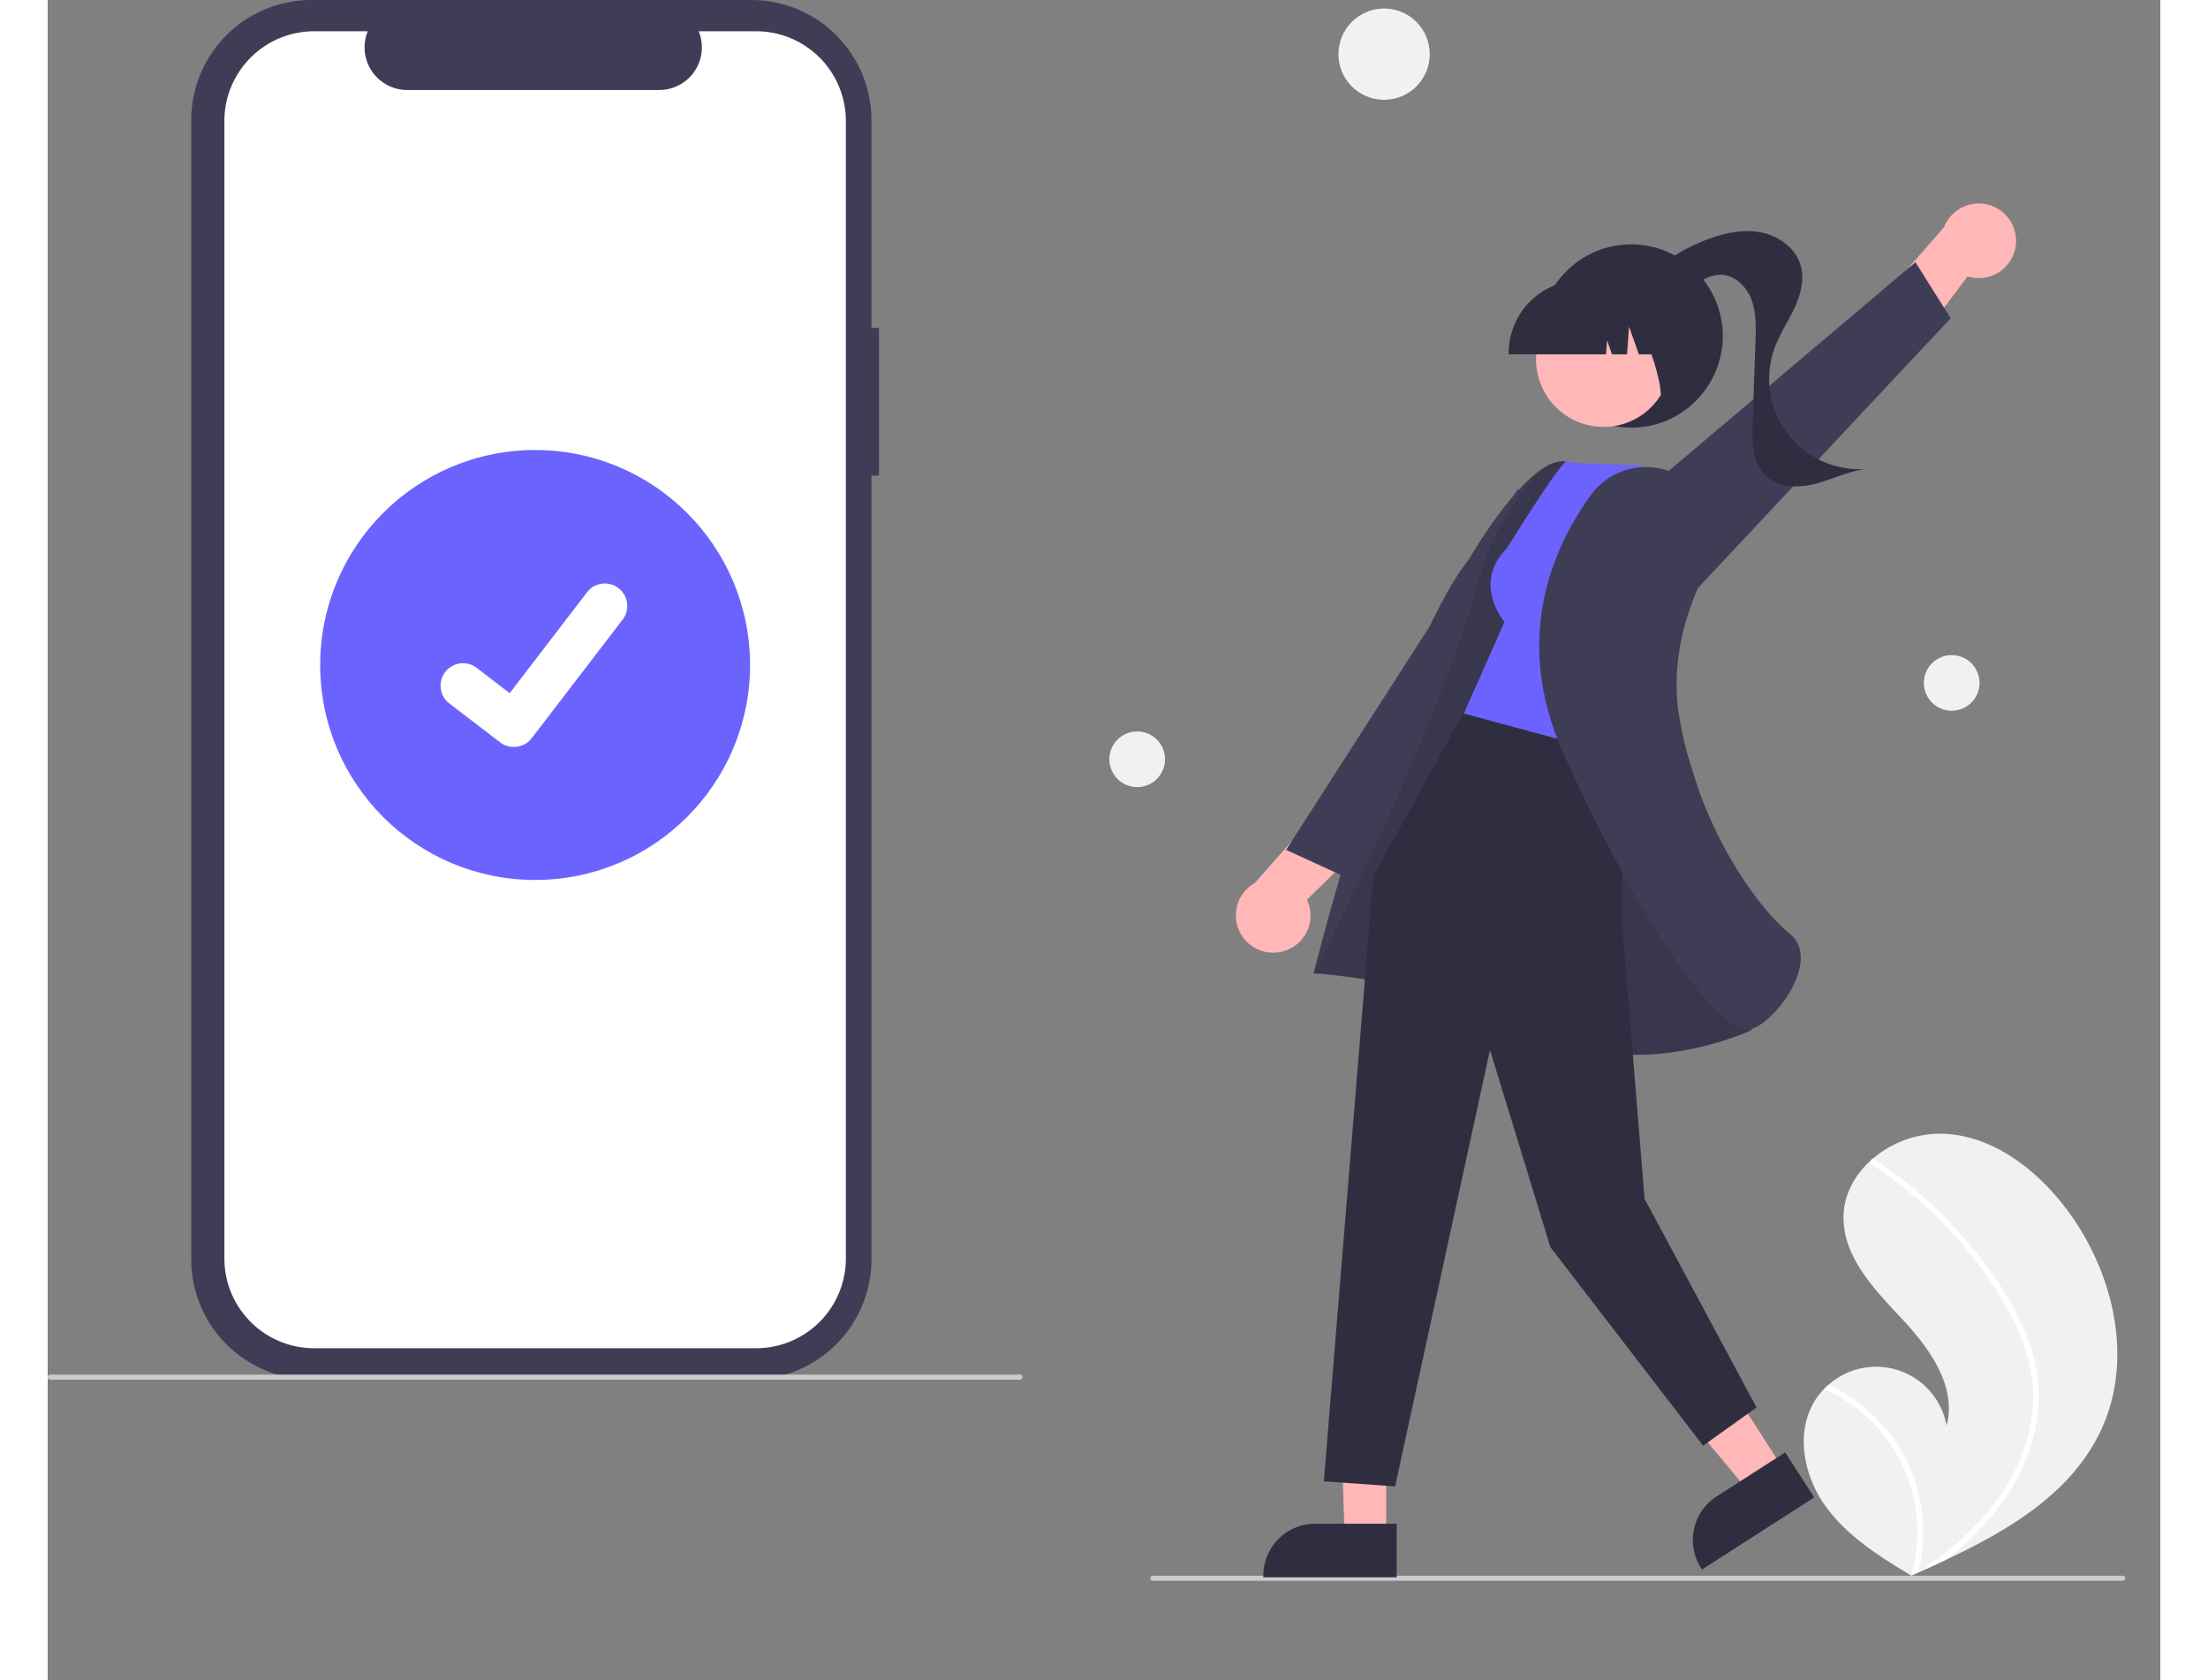 <svg xmlns="http://www.w3.org/2000/svg" width="816.215" height="621" viewBox="0 0 830 660" data-name="Layer 1"><rect x="0" y="0" width="830" height="660" fill="#808080" stroke="none"/><path fill="#3f3d56" d="M326.608 128.781h-2.977v-81.57A47.21 47.21 0 0 0 276.42 0H103.601a47.21 47.21 0 0 0-47.21 47.21v447.502a47.21 47.21 0 0 0 47.21 47.21H276.42a47.21 47.21 0 0 0 47.21-47.21V186.844h2.978Z"/><path fill="#fff" d="M278.325 12.283h-22.558a16.75 16.75 0 0 1-15.509 23.076h-99.005a16.75 16.75 0 0 1-15.508-23.076h-21.07a35.256 35.256 0 0 0-35.257 35.256v446.845a35.256 35.256 0 0 0 35.257 35.256h173.65a35.256 35.256 0 0 0 35.256-35.256V47.539a35.256 35.256 0 0 0-35.256-35.256Z"/><path fill="#cbcbcb" d="M382 542H1a1 1 0 0 1 0-2h381a1 1 0 0 1 0 2Z"/><circle cx="191.5" cy="261.234" r="84.446" fill="#6c63ff" data-name="Ellipse 44"/><path fill="#fff" d="M183.132 293.447a8.758 8.758 0 0 1-5.27-1.75l-.093-.071-19.846-15.182a8.82 8.82 0 1 1 10.731-13.998l12.855 9.857 30.376-39.629a8.816 8.816 0 0 1 12.36-1.633l.003.002-.189.262.194-.262a8.826 8.826 0 0 1 1.63 12.363l-35.728 46.592a8.821 8.821 0 0 1-7.015 3.439Z" data-name="Path 395"/><path fill="#f1f1f1" d="M694.245 550.3a26.263 26.263 0 0 1 3.606-4.595 28.581 28.581 0 0 1 1.774-1.674 28.142 28.142 0 0 1 46.402 16.007c4.124-15.252-6.612-30.276-17.406-41.815-10.8-11.536-23.143-24.192-23.081-39.999.03-8.796 4.333-16.642 10.829-22.46.2-.176.4-.352.605-.522a41.071 41.071 0 0 1 28.288-9.859c19.2 1.029 35.963 13.932 47.605 29.238 18.739 24.627 26.95 59.197 13.831 87.231-11.539 24.657-36.148 39.298-61.265 51.07q-5.26 2.465-10.5 4.782c-.023.006-.048.023-.072.03-.168.073-.336.147-.494.223l-2.157.95.331.217 1.033.668c-.358-.216-.712-.427-1.07-.644-.107-.065-.22-.127-.325-.193-12.336-7.402-24.844-15.232-33.366-26.788-8.838-11.997-12.392-29.183-4.568-41.867Z"/><path fill="#fff" d="M776.548 522.436a69.818 69.818 0 0 1 5.375 19.53 60.624 60.624 0 0 1-.73 18.013 77.675 77.675 0 0 1-15.578 33.322 111.792 111.792 0 0 1-20.182 19.62q-5.26 2.466-10.5 4.783c-.023.006-.049.023-.072.03-.168.073-.336.147-.494.223l-2.156.95.33.217 1.033.668c-.358-.216-.712-.427-1.07-.644-.106-.065-.22-.127-.325-.193a61.796 61.796 0 0 0-11.208-55.646 62.325 62.325 0 0 0-23.12-17.604 28.547 28.547 0 0 1 1.774-1.674 64.62 64.62 0 0 1 9.903 5.655 63.317 63.317 0 0 1 23.959 31.74 64.735 64.735 0 0 1 1.405 36.188c.619-.405 1.24-.82 1.845-1.233 11.492-7.75 22.083-17.058 30.06-28.471a72.261 72.261 0 0 0 12.822-32.585c1.53-12.834-1.682-25.454-7.412-36.905a151.257 151.257 0 0 0-23.696-33.67 171.872 171.872 0 0 0-31.776-27.322 1.236 1.236 0 0 1-.366-1.664 1.051 1.051 0 0 1 .605-.522.915.915 0 0 1 .78.158c1.44.96 2.868 1.93 4.279 2.929a173.822 173.822 0 0 1 31.765 29.016c9.03 10.555 17.25 22.281 22.75 35.091Z"/><circle cx="525.042" cy="21.276" r="17.934" fill="#f1f1f1" data-name="Ellipse 44"/><circle cx="748.042" cy="268.276" r="10.934" fill="#f1f1f1" data-name="Ellipse 44"/><circle cx="428.042" cy="298.276" r="10.934" fill="#f1f1f1" data-name="Ellipse 44"/><path fill="#cbcbcb" d="M434.215 621h381a1 1 0 1 0 0-2h-381a1 1 0 0 0 0 2Z"/><path fill="#ffb7b7" d="M773.17 96.635a14.652 14.652 0 0 0-28.137-7.426l-30.917 35.444 9.072 25.337 31.093-41.415a14.573 14.573 0 0 0 18.889-11.94Z"/><path fill="#3f3d56" d="M645.013 234.549 747.642 125.02l-13.843-22.008-128.723 108.864 39.937 22.673z"/><circle cx="622.108" cy="132" r="36" fill="#2f2e41"/><path fill="#2f2e41" d="M625.001 111.663a75.485 75.485 0 0 1 27.464-17.759c6.638-2.46 13.864-3.979 20.805-2.582 6.94 1.396 13.504 6.198 15.44 13.008 1.583 5.568-.052 11.563-2.509 16.805-2.457 5.242-5.737 10.103-7.724 15.54a35.468 35.468 0 0 0 35.689 47.562c-6.82.915-13.106 4.12-19.771 5.825-6.666 1.706-14.533 1.59-19.486-3.185-5.241-5.053-5.346-13.267-5.093-20.543l1.13-32.445c.192-5.515.356-11.207-1.633-16.355-1.989-5.148-6.716-9.656-12.234-9.609-4.183.036-7.885 2.57-11.239 5.068-3.354 2.499-6.904 5.165-11.07 5.536-4.167.372-8.924-2.711-8.612-6.882Z"/><path fill="#ffb7b7" d="M485.377 373.723a14.652 14.652 0 0 1-11.039-26.925l31.1-35.284 26.305 5.683-36.997 36.239a14.573 14.573 0 0 1-9.369 20.287Z"/><path fill="#3f3d56" d="m587.698 247.405-77.515 97.3-23.628-10.848 91.11-141.845 10.033 55.393z"/><path fill="#ffb7b7" d="m525.848 541.211-18.474-.29 2.222 62.966h16.249l.003-62.676z"/><path fill="#2f2e41" d="m529.99 598.582-32.001-.001h-.001a20.395 20.395 0 0 0-20.394 20.393v.663l52.395.002Z"/><path fill="#ffb7b7" d="m648.165 524.511-20.181 12.956 40.368 48.565 13.674-8.779-33.861-52.742z"/><path fill="#2f2e41" d="m682.647 570.55-26.929 17.288a20.395 20.395 0 0 0-6.143 28.18l.358.557 44.09-28.307Z"/><path fill="#3f3d56" d="M655.355 332.24s-44.84-148.927-59.25-150.94-37.628 38.213-37.628 38.213c-30.103 38.408-61.144 162.821-61.144 162.821s51.746 3.238 89.573 23.364 82.468-1.02 82.468-1.02Z"/><path d="M847.247 471.74s-44.84-148.927-59.25-150.94-31.73 38.621-31.73 38.621c-15 62-67.042 162.413-67.042 162.413s51.747 3.238 89.573 23.364 82.468-1.02 82.468-1.02Z" opacity=".1" style="isolation:isolate" transform="translate(-191.892 -139.5)"/><path fill="#2f2e41" d="M618.567 287.682v74.835l8.807 108.404 44 82-21 15-60-78-23.731-77.449-37.269 171.449-28-2L520.82 344.21l36.901-66.91 60.846 10.382z"/><path fill="#6c63ff" d="M573.358 215.3c-14 14-1 29-1 29l-16 36 63 17 22.016-98.379-15-16c-30-1-30.016-1.621-30.016-1.621-5.257 5.144-23 34-23 34Z"/><path fill="#3f3d56" d="M643.91 188.73a26.884 26.884 0 0 0-37.776 5.913c-15.838 22.052-30.483 57.66-10.305 102.071 32.399 71.31 60.593 107.815 72.055 107.81a4.56 4.56 0 0 0 1.473-.23c7.055-2.394 17.256-14.333 19.103-24.853.66-3.766.504-9.01-4-12.612-12.935-10.347-36.158-42.562-43.402-84.964-4.003-23.43 3.76-44.772 10.978-58.55a26.88 26.88 0 0 0-7.777-34.33Z"/><circle cx="803.14" cy="280.711" r="26.5" fill="#ffb7b7" transform="rotate(-28.663 434.183 586.507)"/><path fill="#2f2e41" d="M573.98 139.207h38.265l.393-5.494 1.962 5.494h5.892l.777-10.888 3.889 10.888h11.4v-.54a28.624 28.624 0 0 0-28.591-28.592h-5.395a28.624 28.624 0 0 0-28.592 28.593Z"/><path fill="#2f2e41" d="m630.778 158.954 16.33-5.298V114h-30.845l.764.762c10.625 10.611 22.441 48.257 13.75 44.192Z"/></svg>